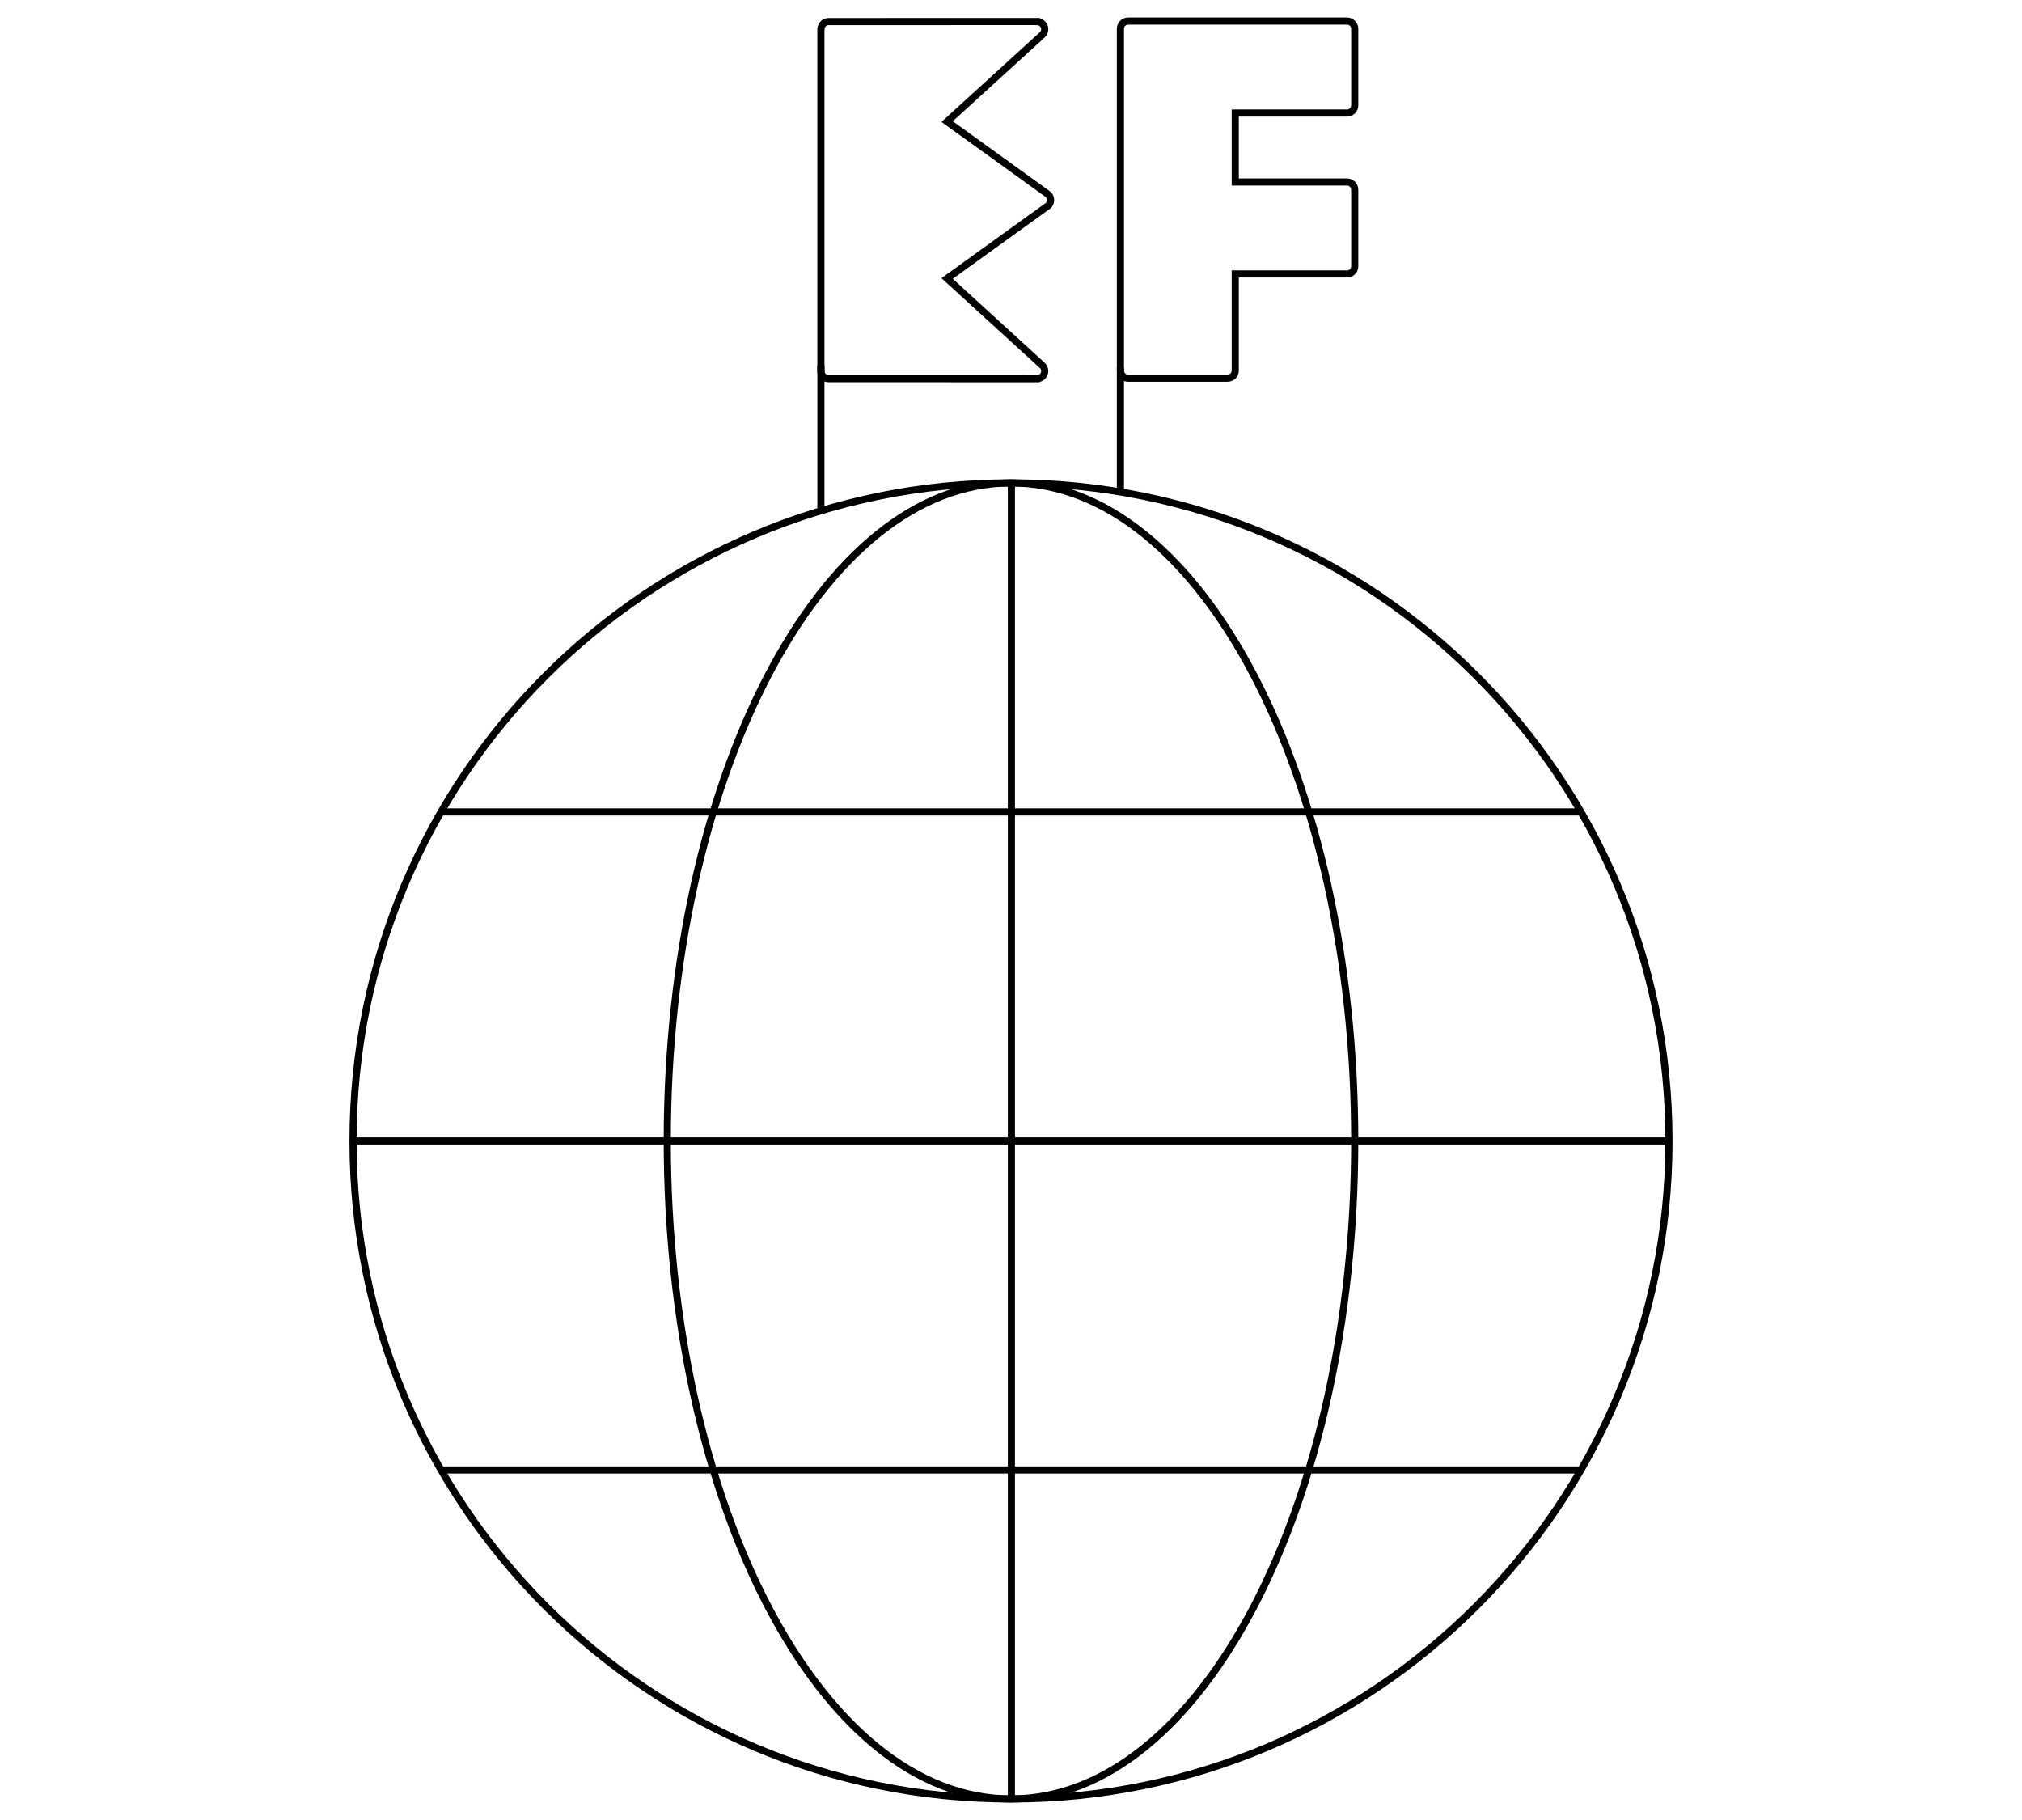 <?xml version="1.0" encoding="utf-8"?>
<!-- Generator: Adobe Illustrator 16.0.4, SVG Export Plug-In . SVG Version: 6.00 Build 0)  -->
<!DOCTYPE svg PUBLIC "-//W3C//DTD SVG 1.1//EN" "http://www.w3.org/Graphics/SVG/1.1/DTD/svg11.dtd">
<svg version="1.1" id="Layer_1" xmlns="http://www.w3.org/2000/svg" xmlns:xlink="http://www.w3.org/1999/xlink" x="0px" y="0px"
	 width="283.46px" height="255.121px" viewBox="0 0 283.46 255.121" enable-background="new 0 0 283.46 255.121"
	 xml:space="preserve">
<path fill="none" stroke="#000000" stroke-miterlimit="10" d="M141.729,67.689c50.942,0,92.239,41.297,92.239,92.24
	c0,50.94-41.297,92.238-92.239,92.238S49.49,210.87,49.49,159.929C49.491,108.986,90.788,67.689,141.729,67.689z"/>
<g>
	<path fill="none" stroke="#000000" stroke-miterlimit="10" d="M146.782,27.136l-14.008-10.093l13.351-12.17
		c0.205-0.196,0.336-0.472,0.336-0.778c0-0.586-0.472-1.061-1.055-1.072l-0.002-0.007l-29.227,0.007
		c-0.005,0-0.009-0.002-0.015-0.002c-0.586,0-1.06,0.471-1.072,1.053l-0.011,0.01v24.075v23.857l0.011,0.011
		c0.012,0.583,0.486,1.052,1.072,1.052c0.006,0,0.011-0.001,0.017-0.001l29.225,0.006l0.002-0.006
		c0.583-0.011,1.055-0.486,1.055-1.072c0-0.307-0.131-0.581-0.336-0.777l-13.351-12.195l13.951-10.053
		c0.33-0.183,0.555-0.531,0.555-0.936C147.279,27.66,147.081,27.327,146.782,27.136z"/>
	<path fill="none" stroke="#000000" stroke-miterlimit="10" d="M188.841,15.844c0.594,0,1.074-0.48,1.074-1.074V4.027
		c0-0.592-0.48-1.074-1.074-1.074h-30.699c-0.595,0-1.075,0.482-1.075,1.074v47.91c0,0.592,0.48,1.073,1.075,1.073h13.95
		c0.593,0,1.074-0.481,1.074-1.073V38.401h15.675c0.594,0,1.074-0.48,1.074-1.072V26.585c0-0.594-0.48-1.074-1.074-1.074h-15.675
		v-9.667h15.675V15.844z"/>
</g>
<line fill="none" stroke="#000000" stroke-miterlimit="10" x1="49.599" y1="159.929" x2="233.969" y2="159.929"/>
<line fill="none" stroke="#000000" stroke-miterlimit="10" x1="61.74" y1="113.809" x2="221.826" y2="113.809"/>
<line fill="none" stroke="#000000" stroke-miterlimit="10" x1="61.74" y1="206.048" x2="221.826" y2="206.048"/>
<line fill="none" stroke="#000000" stroke-miterlimit="10" x1="141.784" y1="67.744" x2="141.784" y2="252.114"/>
<path fill="none" stroke="#000000" stroke-miterlimit="10" d="M141.729,67.689c26.611,0,48.187,41.297,48.187,92.24
	c0,50.94-21.573,92.238-48.187,92.238s-48.187-41.298-48.187-92.238C93.544,108.986,115.117,67.689,141.729,67.689z"/>
<line fill="none" stroke="#000000" stroke-miterlimit="10" x1="115.081" y1="51.202" x2="115.081" y2="71.6"/>
<line fill="none" stroke="#000000" stroke-miterlimit="10" x1="157.066" y1="51.54" x2="157.066" y2="68.822"/>
</svg>
